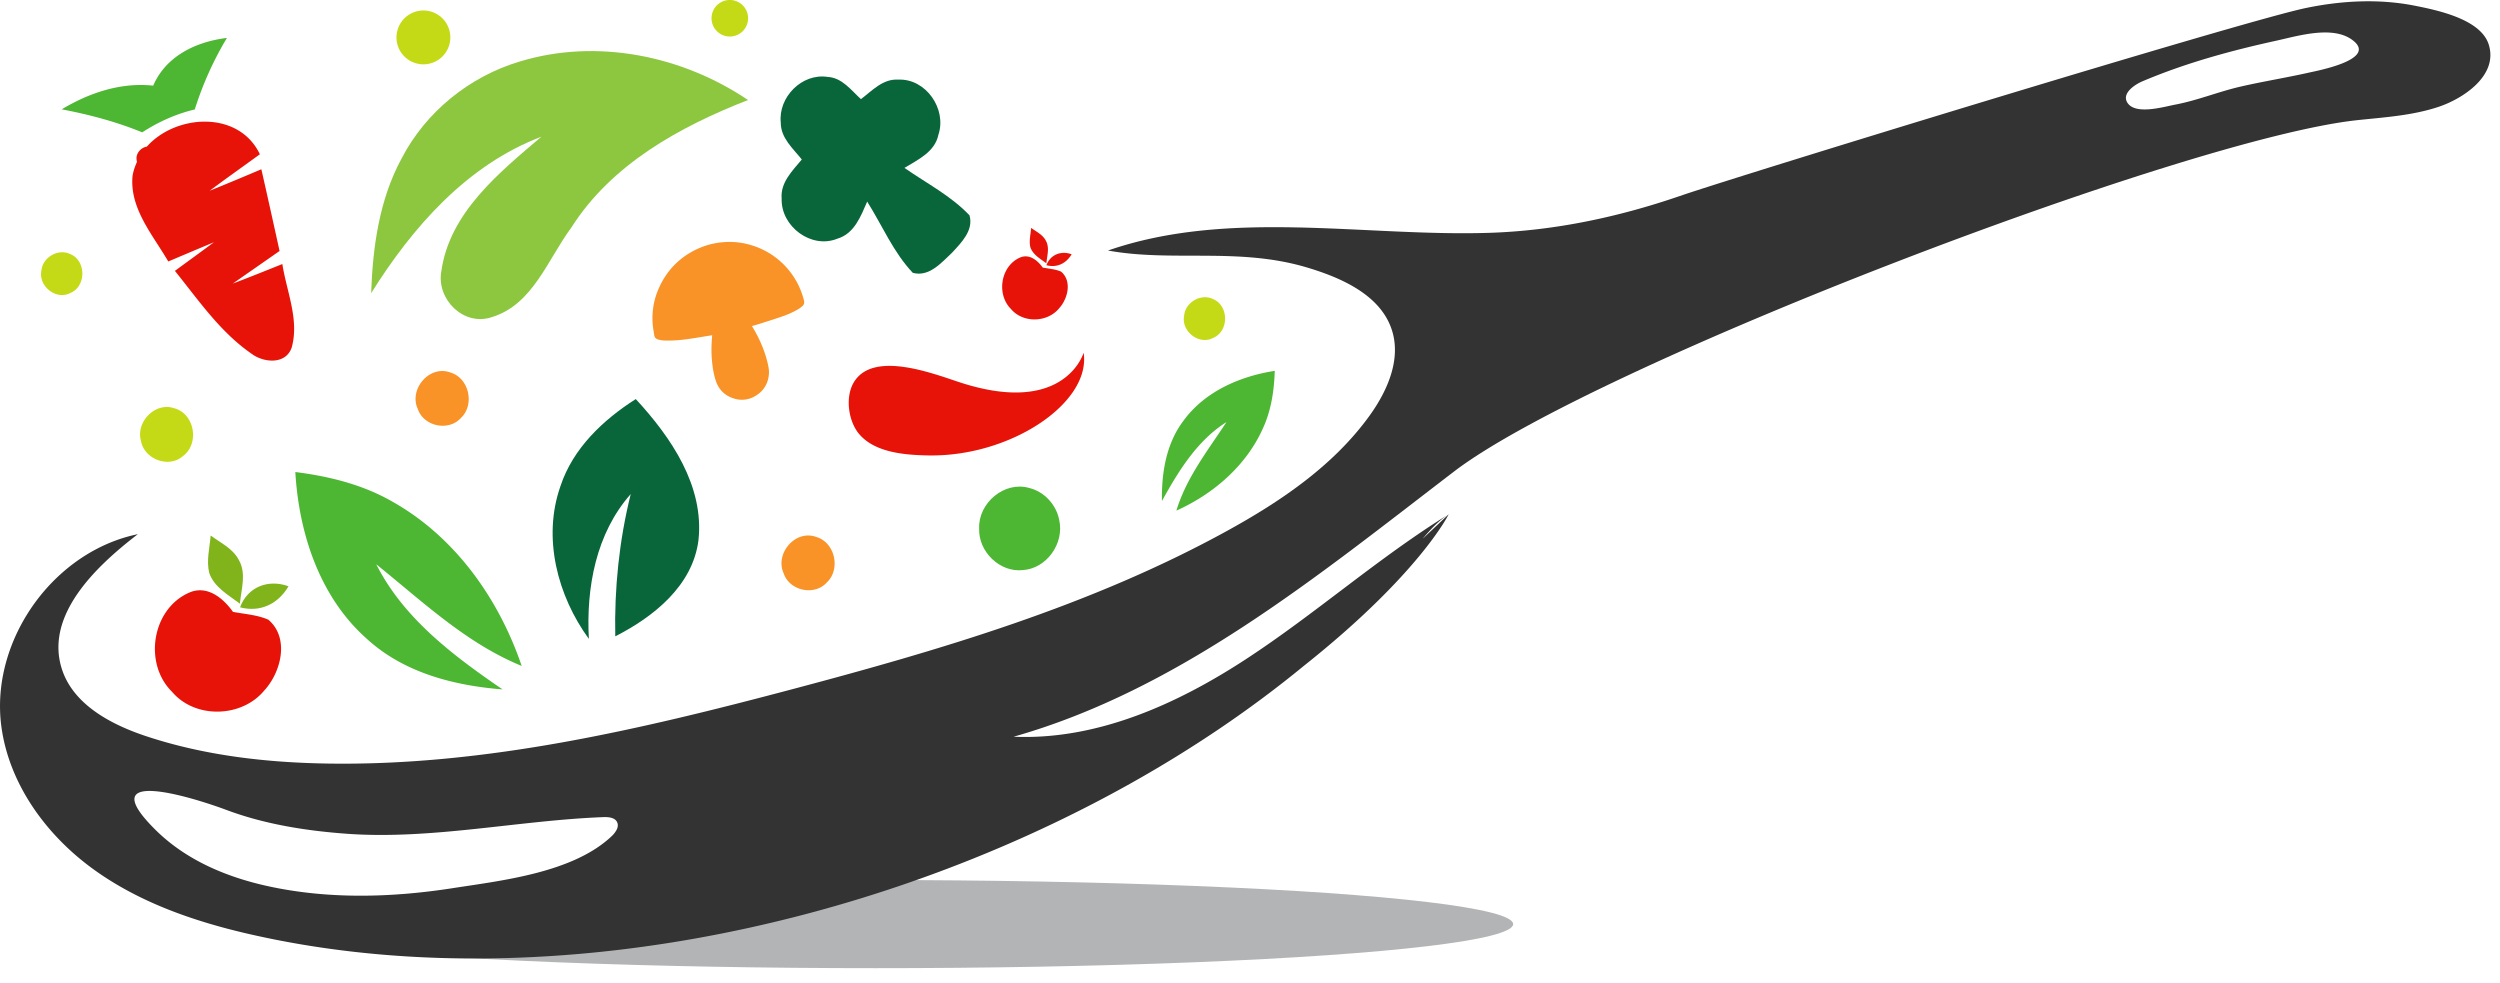 <svg xmlns="http://www.w3.org/2000/svg" width="201" height="79"><ellipse fill="#B3B4B5" cx="70.394" cy="74.298" rx="51.265" ry="3.543"/><path fill="#8DC73F" d="M60.138 8.041c-5.299-3.578-12.184-4.983-18.365-3.09-4.028 1.202-7.541 4.043-9.481 7.782-1.799 3.312-2.323 7.122-2.452 10.839 3.317-5.302 7.701-10.307 13.687-12.581-3.401 2.894-7.382 6.111-8.043 10.811-.415 2.25 1.789 4.453 4.041 3.701 3.326-1.001 4.507-4.65 6.402-7.193 3.236-5.108 8.73-8.123 14.211-10.269z"/><path fill="#09663A" d="M69.218 7.971c-.785-.716-1.51-1.724-2.673-1.786-2.064-.324-3.988 1.63-3.771 3.677-.004 1.237.984 2.072 1.691 2.961-.757.91-1.736 1.859-1.62 3.152-.069 2.229 2.383 4.074 4.487 3.212 1.359-.401 1.879-1.808 2.389-2.978 1.207 1.908 2.102 4.079 3.669 5.727 1.31.358 2.309-.824 3.159-1.622.739-.803 1.744-1.794 1.399-2.999-1.488-1.576-3.465-2.582-5.229-3.816 1.085-.663 2.442-1.28 2.728-2.662.694-2.074-1.01-4.542-3.24-4.435-1.225-.076-2.092.895-2.989 1.569z"/><path fill="#4DB733" d="M82.754 39.234c-2.004-.583-4.114 1.218-4.03 3.258-.069 1.853 1.649 3.548 3.515 3.343 1.919-.123 3.341-2.158 2.925-4.01-.223-1.226-1.19-2.293-2.41-2.591z"/><path fill="#09663A" d="M56.156 43.442c.479-4.377-2.209-8.292-5.039-11.357-2.636 1.675-5.056 3.967-6.057 7.005-1.46 4.146-.242 8.81 2.285 12.279-.224-4.11.564-8.477 3.366-11.647-.931 3.738-1.324 7.593-1.243 11.441 3.082-1.572 6.219-4.062 6.688-7.721z"/><path fill="#4DB733" d="M31.653 40.392c-2.407-1.412-5.159-2.095-7.909-2.441.29 4.955 1.966 10.084 5.785 13.442 2.955 2.696 6.98 3.731 10.877 4.036-3.94-2.697-7.947-5.694-10.155-10.059 3.71 2.979 7.229 6.35 11.693 8.172-1.82-5.36-5.311-10.316-10.291-13.15zM101.527 34.465c.675-1.451.915-3.059.964-4.648-2.813.436-5.649 1.671-7.358 4.034-1.379 1.834-1.751 4.188-1.713 6.429 1.326-2.396 2.818-4.847 5.188-6.344-1.497 2.28-3.229 4.472-4.027 7.12 2.961-1.331 5.6-3.594 6.946-6.591zM18.245 3.05c-2.471.298-4.896 1.445-5.928 3.836-2.613-.279-5.139.578-7.357 1.904 2.211.42 4.391.998 6.475 1.851 1.301-.845 2.718-1.484 4.226-1.84a26.727 26.727 0 012.584-5.751z"/><path fill="#C5DA17" d="M58.867.01a1.47 1.47 0 10-.34 2.92 1.47 1.47 0 00.34-2.92zM5.623 20.417c-.977-.453-2.21.293-2.297 1.357-.241 1.228 1.17 2.375 2.311 1.791 1.319-.524 1.31-2.634-.014-3.148zm91.876 3.615c-.977-.452-2.209.293-2.296 1.356-.242 1.228 1.169 2.375 2.31 1.791 1.319-.523 1.31-2.633-.014-3.147zM13.996 32.82c-1.522-.517-3.098 1.114-2.661 2.63.263 1.48 2.242 2.225 3.381 1.214 1.351-1.003.933-3.421-.72-3.844zM34.592.914a2.165 2.165 0 10-1.026 4.206A2.165 2.165 0 0034.592.914z"/><path fill="#80B41A" d="M19.202 45.021c-.477-.918-1.463-1.375-2.266-1.966-.075.988-.357 2.017-.113 3.009.398 1.16 1.551 1.776 2.463 2.471.108-1.153.544-2.429-.084-3.514zm.099 3.807c1.638.435 3.072-.288 3.896-1.69-1.6-.59-3.284.025-3.896 1.69z"/><path fill="#E71308" d="M85.148 24.795c.705-.768 1.062-2.194.165-2.954-.465-.205-.981-.232-1.477-.327-.414-.585-1.101-1.146-1.857-.792-1.533.693-1.881 2.95-.693 4.125.967 1.149 2.918 1.093 3.862-.052zm-1.021-3.625c.054-.599.28-1.261-.045-1.826-.249-.478-.761-.715-1.179-1.021-.038.514-.185 1.048-.059 1.563.209.604.807.924 1.283 1.284zm2.031-.725c-.832-.307-1.707.013-2.025.878.851.227 1.596-.149 2.025-.878zM18.73 49.194c-.798-1.126-2.118-2.205-3.573-1.522-2.95 1.333-3.62 5.675-1.335 7.937 1.861 2.209 5.615 2.104 7.431-.1 1.357-1.479 2.043-4.223.32-5.686-.896-.393-1.89-.445-2.843-.629zm-.015-26.393c1.253-.877 2.509-1.746 3.762-2.623-.483-2.192-.966-4.379-1.464-6.57a269.426 269.426 0 01-4.156 1.731c1.334-1.002 2.693-1.956 4.037-2.936-1.692-3.553-6.757-3.234-9.091-.612-.482.072-.895.555-.821 1.052a.79.79 0 00.033.169c-.16.356-.293.727-.358 1.131-.251 2.617 1.637 4.753 2.872 6.88 1.224-.518 2.449-1.036 3.676-1.55-1.04.775-2.095 1.534-3.143 2.306 1.888 2.339 3.631 4.905 6.131 6.638.974.753 2.78.93 3.261-.479.619-2.236-.413-4.506-.753-6.709-1.324.531-2.65 1.068-3.986 1.572zm68.408 5.559s-1.481 5.126-9.91 2.395c-2.12-.687-7.053-2.643-8.588.021-.68 1.178-.42 3.082.445 4.113 1.27 1.512 3.702 1.689 5.517 1.727 6.672.139 13.155-4.249 12.536-8.256z"/><path fill="#F99327" d="M36.195 29.944c-1.685-.611-3.342 1.365-2.603 2.941.47 1.398 2.481 1.823 3.467.717 1.135-1.068.653-3.227-.864-3.658zm29.42 13.224c-1.686-.61-3.342 1.366-2.602 2.942.47 1.398 2.48 1.822 3.466.717 1.134-1.068.654-3.228-.864-3.659zm-2.782-17.706a7.164 7.164 0 001.355-.609c.121-.072.233-.161.338-.256.127-.115.158-.258.115-.431a6.167 6.167 0 00-1.279-2.515 6.151 6.151 0 00-2.844-1.903 6.014 6.014 0 00-2.375-.275 6.067 6.067 0 00-2.15.577c-1.403.674-2.414 1.729-3.035 3.151a5.89 5.89 0 00-.48 2.873c.023.294.082.584.122.876.025.183.137.287.304.343a2.1 2.1 0 00.629.087c.638.015 1.271-.045 1.9-.137.6-.086 1.198-.19 1.797-.287.009-.002.018-.001.027-.002-.012.193-.027.384-.038.576-.027.478-.021.955.021 1.431.047.549.131 1.092.298 1.618.24.753.746 1.248 1.504 1.471a2.06 2.06 0 001.663-.2c.696-.401 1.065-1.015 1.119-1.817a2.515 2.515 0 00-.064-.653c-.1-.475-.24-.936-.415-1.387a10.73 10.73 0 00-.864-1.733l-.025-.046c.176-.05.35-.094.518-.149.62-.197 1.243-.39 1.859-.603z"/><path fill="#333" d="M200.087 3.561c-.654-2.03-4.15-2.748-5.94-3.103-2.885-.572-5.888-.409-8.754.186-5.019 1.041-45.48 13.445-50.326 15.112-4.924 1.694-10.076 2.791-15.281 2.962-10.08.33-20.941-1.956-30.705 1.424 5.141.94 10.461-.269 15.917 1.339 2.885.85 6.071 2.27 6.938 5.149.702 2.331-.405 4.826-1.83 6.799-2.93 4.055-7.203 6.929-11.592 9.332-10.842 5.936-22.815 9.467-34.762 12.638-12.205 3.239-24.655 6.17-37.28 5.993-4.992-.07-10.015-.637-14.752-2.212-2.871-.955-5.908-2.594-6.778-5.493-1.267-4.217 2.646-8.063 6.143-10.74-4.971 1.021-9.021 5.111-10.49 9.926-.55 1.801-.738 3.703-.479 5.584C.742 63 3.637 67.022 7.325 69.751s8.119 4.284 12.589 5.319c22.424 5.191 49.541-.079 70.956-12.064 5.009-2.804 9.704-5.976 13.953-9.466 9.306-7.389 11.654-12.195 11.654-12.195l-2.094 1.972c.683-.822 1.379-1.529 2.094-1.972-5.677 3.515-10.703 7.992-16.294 11.646-5.59 3.654-12.021 6.527-18.693 6.242 13.344-3.787 24.399-12.896 35.416-21.324 11.017-8.426 58.86-26.799 72.654-28.252 2.181-.23 4.405-.368 6.501-1.067 1.968-.656 4.835-2.521 4.026-5.029zM49.576 66.717a1.986 1.986 0 01-.408.521c-3.112 2.934-8.807 3.555-12.798 4.174-4.862.755-9.87.896-14.69-.134-3.359-.718-6.671-2.077-9.165-4.544-5.179-5.123 2.802-2.693 5.722-1.603 3.063 1.144 6.402 1.669 9.65 1.904 6.792.493 13.806-1.077 20.621-1.338.426-.016.95.03 1.118.429.083.195.046.399-.05.591zM185.62 5.842c-1.76.397-3.673.706-5.479 1.121-1.771.407-3.463 1.11-5.252 1.448-.915.173-3.244.874-3.862-.179-.448-.764.672-1.458 1.206-1.686 3.475-1.478 7.127-2.473 10.797-3.278 1.778-.39 4.687-1.294 6.248.065 1.699 1.479-2.931 2.346-3.658 2.509z"/></svg>